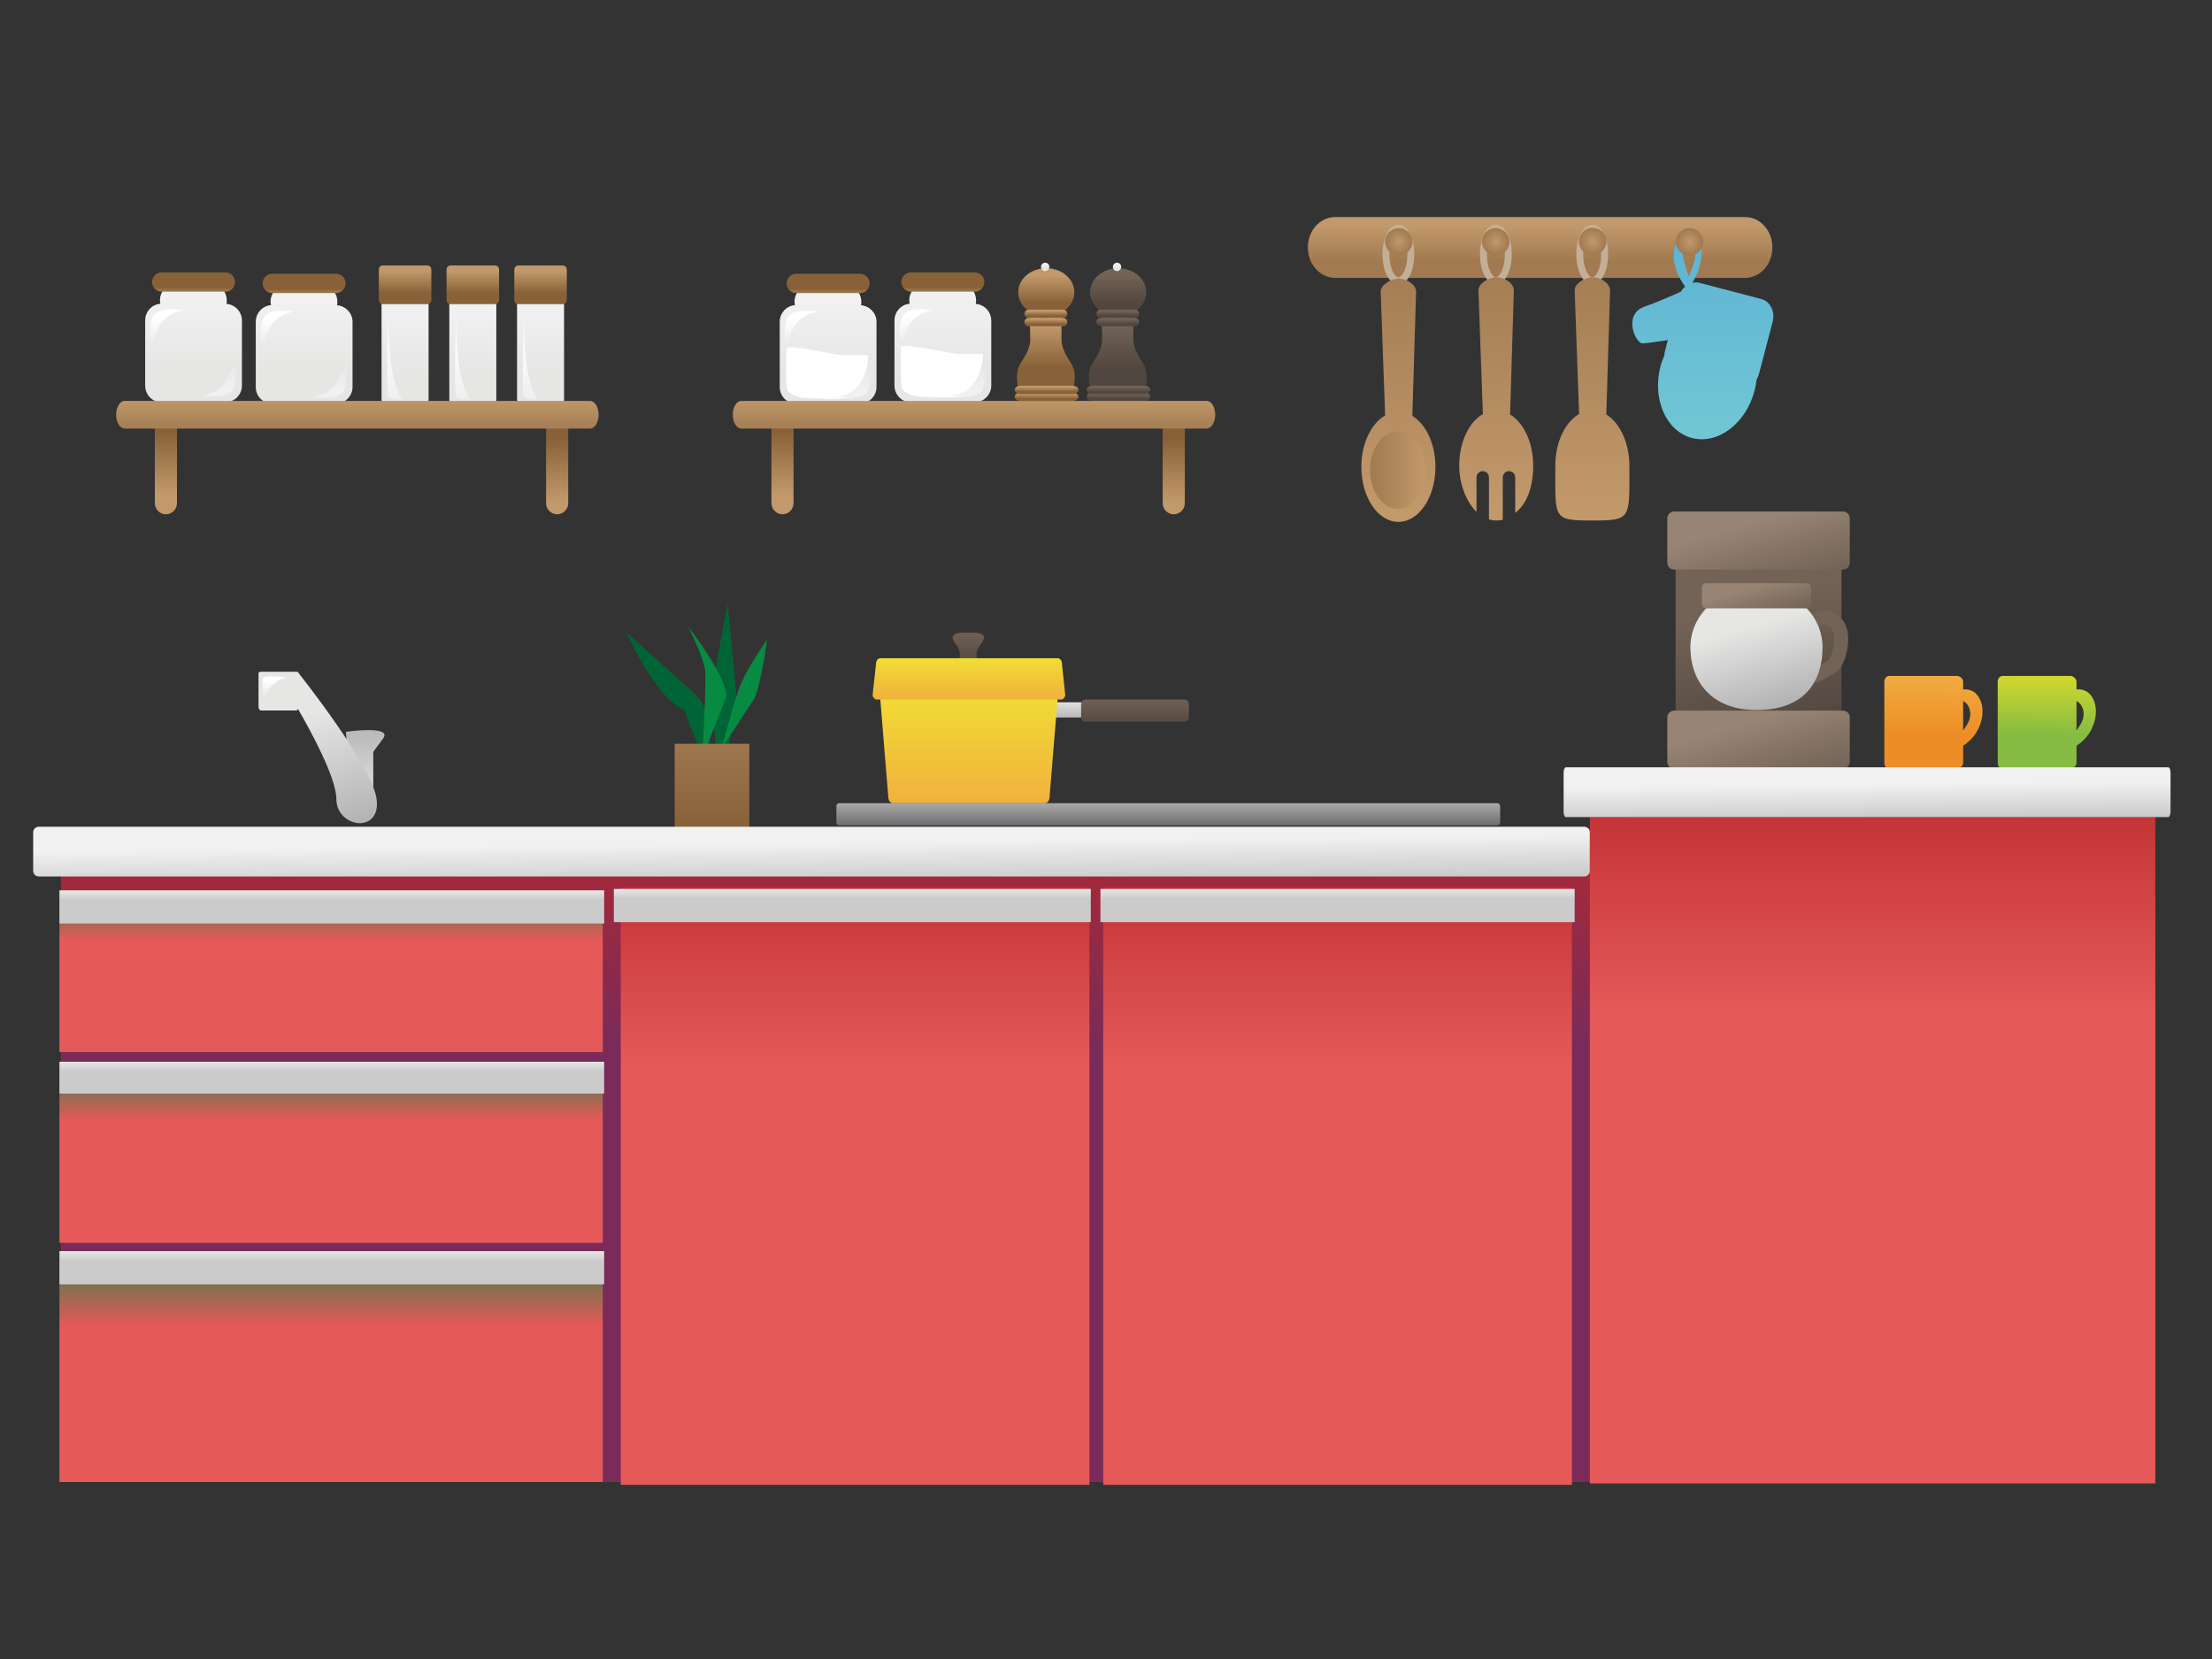 <?xml version="1.0" encoding="utf-8"?>
<!-- Generator: Adobe Illustrator 22.1.0, SVG Export Plug-In . SVG Version: 6.00 Build 0)  -->
<svg version="1.1" id="レイヤー_1" xmlns="http://www.w3.org/2000/svg" xmlns:xlink="http://www.w3.org/1999/xlink" x="0px"
	 y="0px" viewBox="0 0 1600 1200" style="enable-background:new 0 0 1600 1200;" xml:space="preserve">
<rect x="0" y="0" width="1600" height="1200" fill="#333333" stroke="none"/>
<style type="text/css">
	.st0{fill:url(#SVGID_1_);}
	.st1{fill:url(#SVGID_2_);}
	.st2{fill:url(#SVGID_3_);}
	.st3{fill:url(#SVGID_4_);}
	.st4{fill:url(#SVGID_5_);}
	.st5{fill:url(#SVGID_6_);}
	.st6{fill:url(#SVGID_7_);}
	.st7{fill:url(#SVGID_8_);}
	.st8{fill:url(#SVGID_9_);}
	.st9{fill:url(#SVGID_10_);}
	.st10{fill:url(#SVGID_11_);}
	.st11{fill:url(#SVGID_12_);}
	.st12{fill:url(#SVGID_13_);}
	.st13{fill:url(#SVGID_14_);}
	.st14{fill:url(#SVGID_15_);}
	.st15{fill:url(#SVGID_16_);}
	.st16{fill:url(#SVGID_17_);}
	.st17{fill:url(#SVGID_18_);}
	.st18{fill:url(#SVGID_19_);}
	.st19{fill:#006536;}
	.st20{fill:#078B43;}
	.st21{fill:url(#SVGID_20_);}
	.st22{fill:url(#SVGID_21_);}
	.st23{fill:#C3AF97;}
	.st24{fill:url(#SVGID_22_);}
	.st25{fill:url(#SVGID_23_);}
	.st26{fill:url(#SVGID_24_);}
	.st27{fill:url(#SVGID_25_);}
	.st28{fill:url(#SVGID_26_);}
	.st29{fill:url(#SVGID_27_);}
	.st30{fill:url(#SVGID_28_);}
	.st31{fill:url(#SVGID_29_);}
	.st32{fill:url(#SVGID_30_);}
	.st33{fill:url(#SVGID_31_);}
	.st34{fill:url(#SVGID_32_);}
	.st35{fill:url(#SVGID_33_);}
	.st36{fill:url(#SVGID_34_);}
	.st37{fill:url(#SVGID_35_);}
	.st38{fill:url(#SVGID_36_);}
	.st39{fill:url(#SVGID_37_);}
	.st40{fill:url(#SVGID_38_);}
	.st41{fill:url(#SVGID_39_);}
	.st42{fill:url(#SVGID_40_);}
	.st43{fill:url(#SVGID_41_);}
	.st44{fill:url(#SVGID_42_);}
	.st45{fill:url(#SVGID_43_);}
	.st46{fill:url(#SVGID_44_);}
	.st47{fill:url(#SVGID_45_);}
	.st48{fill:url(#SVGID_46_);}
	.st49{fill:url(#SVGID_47_);}
	.st50{fill:url(#SVGID_48_);}
	.st51{fill:url(#SVGID_49_);}
	.st52{fill:url(#SVGID_50_);}
	.st53{fill:url(#SVGID_51_);}
	.st54{fill:url(#SVGID_52_);}
	.st55{fill:#FFFFFF;}
	.st56{fill:url(#SVGID_53_);}
	.st57{fill:url(#SVGID_54_);}
	.st58{fill:url(#SVGID_55_);}
	.st59{fill:url(#SVGID_56_);}
	.st60{fill:url(#SVGID_57_);}
	.st61{fill:url(#SVGID_58_);}
	.st62{fill:url(#SVGID_59_);}
	.st63{fill:url(#SVGID_60_);}
	.st64{fill:url(#SVGID_61_);}
	.st65{fill:url(#SVGID_62_);}
	.st66{fill:url(#SVGID_63_);}
	.st67{fill:url(#SVGID_64_);}
	.st68{fill:url(#SVGID_65_);}
	.st69{fill:url(#SVGID_66_);}
	.st70{fill:url(#SVGID_67_);}
	.st71{fill:url(#SVGID_68_);}
	.st72{fill:url(#SVGID_69_);}
	.st73{fill:url(#SVGID_70_);}
	.st74{fill:url(#SVGID_71_);}
	.st75{fill:url(#SVGID_72_);}
	.st76{fill:url(#SVGID_73_);}
	.st77{fill:url(#SVGID_74_);}
	.st78{fill:url(#SVGID_75_);}
	.st79{fill:url(#SVGID_76_);}
	.st80{fill:url(#SVGID_77_);}
	.st81{fill:url(#SVGID_78_);}
	.st82{fill:url(#SVGID_79_);}
	.st83{fill:#726356;}
	.st84{fill:url(#SVGID_80_);}
	.st85{fill:url(#SVGID_81_);}
	.st86{fill:url(#SVGID_82_);}
	.st87{fill:url(#SVGID_83_);}
	.st88{fill:url(#SVGID_84_);}
	.st89{fill:url(#SVGID_85_);}
	.st90{fill:url(#SVGID_86_);}
</style>
<g>
	<linearGradient id="SVGID_1_" gradientUnits="userSpaceOnUse" x1="640" y1="571.76" x2="640" y2="753.772">
		<stop  offset="0" style="stop-color:#B7282C"/>
		<stop  offset="1" style="stop-color:#7A2B59"/>
	</linearGradient>
	<rect x="44" y="619" class="st0" width="1192" height="453"/>
	<linearGradient id="SVGID_2_" gradientUnits="userSpaceOnUse" x1="239.5" y1="634.007" x2="239.5" y2="680.214">
		<stop  offset="0" style="stop-color:#078B43"/>
		<stop  offset="1" style="stop-color:#E65959"/>
	</linearGradient>
	<rect x="43" y="646" class="st1" width="393" height="115"/>
	<linearGradient id="SVGID_3_" gradientUnits="userSpaceOnUse" x1="239.5" y1="759.86" x2="239.5" y2="810.486">
		<stop  offset="0" style="stop-color:#078B43"/>
		<stop  offset="1" style="stop-color:#E65959"/>
	</linearGradient>
	<rect x="43" y="773" class="st2" width="393" height="126"/>
	<linearGradient id="SVGID_4_" gradientUnits="userSpaceOnUse" x1="239.5" y1="894.21" x2="239.5" y2="958.899">
		<stop  offset="0" style="stop-color:#078B43"/>
		<stop  offset="1" style="stop-color:#E65959"/>
	</linearGradient>
	<rect x="43" y="911" class="st3" width="393" height="161"/>
	<linearGradient id="SVGID_5_" gradientUnits="userSpaceOnUse" x1="618.5" y1="596.95" x2="618.5" y2="770.524">
		<stop  offset="0" style="stop-color:#B7282C"/>
		<stop  offset="1" style="stop-color:#E65959"/>
	</linearGradient>
	<rect x="449" y="642" class="st4" width="339" height="432"/>
	<linearGradient id="SVGID_6_" gradientUnits="userSpaceOnUse" x1="967.5" y1="596.95" x2="967.5" y2="770.524">
		<stop  offset="0" style="stop-color:#B7282C"/>
		<stop  offset="1" style="stop-color:#E65959"/>
	</linearGradient>
	<rect x="798" y="642" class="st5" width="339" height="432"/>
	<linearGradient id="SVGID_7_" gradientUnits="userSpaceOnUse" x1="240" y1="641.497" x2="240" y2="651.14">
		<stop  offset="0" style="stop-color:#F1F1F1"/>
		<stop  offset="1" style="stop-color:#CBCBCB"/>
	</linearGradient>
	<rect x="43" y="644" class="st6" width="394" height="24"/>
	<linearGradient id="SVGID_8_" gradientUnits="userSpaceOnUse" x1="240" y1="765.601" x2="240" y2="774.843">
		<stop  offset="0" style="stop-color:#F1F1F1"/>
		<stop  offset="1" style="stop-color:#CBCBCB"/>
	</linearGradient>
	<rect x="43" y="768" class="st7" width="394" height="23"/>
	<linearGradient id="SVGID_9_" gradientUnits="userSpaceOnUse" x1="240" y1="902.497" x2="240" y2="912.14">
		<stop  offset="0" style="stop-color:#F1F1F1"/>
		<stop  offset="1" style="stop-color:#CBCBCB"/>
	</linearGradient>
	<rect x="43" y="905" class="st8" width="394" height="24"/>
	<linearGradient id="SVGID_10_" gradientUnits="userSpaceOnUse" x1="616.5" y1="640.497" x2="616.5" y2="650.14">
		<stop  offset="0" style="stop-color:#F1F1F1"/>
		<stop  offset="1" style="stop-color:#CBCBCB"/>
	</linearGradient>
	<rect x="444" y="643" class="st9" width="345" height="24"/>
	<linearGradient id="SVGID_11_" gradientUnits="userSpaceOnUse" x1="967.5" y1="640.497" x2="967.5" y2="650.14">
		<stop  offset="0" style="stop-color:#F1F1F1"/>
		<stop  offset="1" style="stop-color:#CBCBCB"/>
	</linearGradient>
	<rect x="796" y="643" class="st10" width="343" height="24"/>
	<g>
		<g>
			<linearGradient id="SVGID_12_" gradientUnits="userSpaceOnUse" x1="771.5" y1="506.4" x2="771.5" y2="520.55">
				<stop  offset="0" style="stop-color:#E6E6E5"/>
				<stop  offset="1" style="stop-color:#B2B2B2"/>
			</linearGradient>
			<path class="st11" d="M786,515.8c0,1.8-1.4,3.2-3.2,3.2h-22.6c-1.8,0-3.2-1.4-3.2-3.2v-4.6c0-1.8,1.4-3.2,3.2-3.2h22.6
				c1.8,0,3.2,1.4,3.2,3.2V515.8z"/>
			<linearGradient id="SVGID_13_" gradientUnits="userSpaceOnUse" x1="821" y1="503.673" x2="821" y2="524.254">
				<stop  offset="0" style="stop-color:#726356"/>
				<stop  offset="1" style="stop-color:#524740"/>
			</linearGradient>
			<path class="st12" d="M860,518.8c0,1.8-1.4,3.2-3.2,3.2h-71.6c-1.8,0-3.2-1.4-3.2-3.2v-9.6c0-1.8,1.4-3.2,3.2-3.2h71.6
				c1.8,0,3.2,1.4,3.2,3.2V518.8z"/>
		</g>
		<linearGradient id="SVGID_14_" gradientUnits="userSpaceOnUse" x1="700.405" y1="454.289" x2="700.405" y2="482.897">
			<stop  offset="0" style="stop-color:#726356"/>
			<stop  offset="1" style="stop-color:#524740"/>
		</linearGradient>
		<path class="st13" d="M700.4,457.6c-14.8-0.6-12.2,4.3-8.2,9.6c4.1,5.5,1,11.1,1,11.1l4.8,0.9v0.6l2-0.3l2,0.3v-0.6l5.2-0.9
			c0,0-2.8-5.5,1.4-11.1C712.6,461.9,715.2,457,700.4,457.6z"/>
		<linearGradient id="SVGID_15_" gradientUnits="userSpaceOnUse" x1="700.891" y1="485.926" x2="700.891" y2="592.692">
			<stop  offset="0" style="stop-color:#F1E533"/>
			<stop  offset="1" style="stop-color:#F1AA3E"/>
		</linearGradient>
		<path class="st14" d="M642.5,576.1c0,2.7,1.4,4.9,3.2,4.9H756c1.8,0,3.2-2.1,3.2-4.9l6.4-78.1H636.1L642.5,576.1z"/>
		<linearGradient id="SVGID_16_" gradientUnits="userSpaceOnUse" x1="700.891" y1="471.636" x2="700.891" y2="510.226">
			<stop  offset="0" style="stop-color:#F1E533"/>
			<stop  offset="1" style="stop-color:#F1AA3E"/>
		</linearGradient>
		<path class="st15" d="M770.5,502.6c0,1.8-1.4,3.4-3.1,3.4H634.3c-1.7,0-3.1-1.7-3.1-3.4l2.5-22.9c0-1.8,1.4-3.6,3.1-3.6H765
			c1.7,0,3.1,1.8,3.1,3.6L770.5,502.6z"/>
	</g>
	<linearGradient id="SVGID_17_" gradientUnits="userSpaceOnUse" x1="845" y1="578.673" x2="845" y2="599.254">
		<stop  offset="0" style="stop-color:#B2B2B2"/>
		<stop  offset="1" style="stop-color:#666666"/>
	</linearGradient>
	<path class="st16" d="M1085,595c0,1.1-0.8,2-1.9,2H606.9c-1,0-1.9-0.9-1.9-2v-12c0-1.1,0.8-2,1.9-2h476.3c1,0,1.9,0.9,1.9,2V595z"
		/>
	<g>
		<linearGradient id="SVGID_18_" gradientUnits="userSpaceOnUse" x1="264.18" y1="519.667" x2="264.18" y2="585.614">
			<stop  offset="0" style="stop-color:#B2B2B2"/>
			<stop  offset="1" style="stop-color:#E6E6E5"/>
		</linearGradient>
		<path class="st17" d="M255.2,577.9c-2.4-12.1-5-48.6-5-48.6s34.2-4.9,26.9,4.9c-7.3,9.7-7.1,9.7-7.1,9.7v43.7L255.2,577.9z"/>
		<linearGradient id="SVGID_19_" gradientUnits="userSpaceOnUse" x1="245.669" y1="600.317" x2="221.78" y2="516.708">
			<stop  offset="0" style="stop-color:#B2B2B2"/>
			<stop  offset="1" style="stop-color:#E6E6E5"/>
		</linearGradient>
		<path class="st18" d="M272.4,577.9c-3.3-24.4-56.4-91-56.4-91c0-0.7-0.7-1-1.7-1h-25.6c-0.9,0-1.7,0.3-1.7,1v24.7
			c0,0.7,0.8,2.3,1.7,2.3h25.6c0.5,0,1-0.7,1.3-1c9,15.6,27.7,49.6,27.7,65.2C243.4,598.7,275.8,603.6,272.4,577.9z"/>
	</g>
	<g>
		<path class="st19" d="M508,547l-13.2-33.6c-20.4-8.1-41.8-56-41.8-56s46.9,41.8,53,47.9c6.1,6.1,8.1,38.7,8.1,38.7"/>
		<path class="st19" d="M526.3,542.9c0,0,6.1-28.5,6.1-38.7c0-10.2-6.1-67.2-6.1-67.2s-12.2,60.1-11.2,74.4
			c1,14.3,4.1,38.7,4.1,38.7"/>
		<path class="st20" d="M508,548c0,0,3.1-54,2-63.2c-1-9.2-12.2-31.6-12.2-31.6s28.5,36.7,27.5,50.9"/>
		<path class="st20" d="M522.3,540.9c0,0,9.2-36.7,14.3-47.9c5.1-11.2,18.3-30.6,18.3-30.6s-4.1,31.6-9.2,42.8"/>
		<linearGradient id="SVGID_20_" gradientUnits="userSpaceOnUse" x1="515" y1="529" x2="515" y2="598.856">
			<stop  offset="0" style="stop-color:#A17A51"/>
			<stop  offset="1" style="stop-color:#886138"/>
		</linearGradient>
		<rect x="488" y="538" class="st21" width="54" height="63"/>
	</g>
	<g>
		<linearGradient id="SVGID_21_" gradientUnits="userSpaceOnUse" x1="1114" y1="163.197" x2="1114" y2="188.674">
			<stop  offset="0" style="stop-color:#C1996B"/>
			<stop  offset="1" style="stop-color:#A17A51"/>
		</linearGradient>
		<path class="st22" d="M1282,179c0,12.2-8.8,22-19.8,22H965.8c-10.9,0-19.8-9.8-19.8-22l0,0c0-12.2,8.8-22,19.8-22h296.5
			C1273.2,157,1282,166.8,1282,179L1282,179z"/>
		<g>
			<g>
				<path class="st23" d="M1082,205.5c-6.6,0-11.5-9.2-11.5-21.5s4.9-21.5,11.5-21.5s11.5,9.2,11.5,21.5S1088.5,205.5,1082,205.5z
					 M1082,167.5c-2.7,0-6.5,6.4-6.5,16.5s3.8,16.5,6.5,16.5s6.5-6.4,6.5-16.5S1084.6,167.5,1082,167.5z"/>
			</g>
			<linearGradient id="SVGID_22_" gradientUnits="userSpaceOnUse" x1="1082.261" y1="175.383" x2="1082.261" y2="370.588">
				<stop  offset="0" style="stop-color:#A17A51"/>
				<stop  offset="1" style="stop-color:#C1996B"/>
			</linearGradient>
			<path class="st24" d="M1109,336.7c0-16.7-6.9-31-16.7-36.9l2.7-89.8c0-5.3-7.2-9.5-12.5-9.5s-13.1,4.3-13.1,9.5l3.2,89.5
				c-10,5.7-17.1,20.2-17.1,37.2c0,14.2,5.5,26.6,12.5,33.6v-25c0-2.5,2-4.5,4.5-4.5s4.5,2,4.5,4.5v30.4c2,0.5,3.5,0.8,5.3,0.8
				c1.6,0,3.7-0.2,4.7-0.6v-30.6c0-2.5,2-4.5,4.5-4.5s4.5,2,4.5,4.5V371C1105,364,1109,351.3,1109,336.7z"/>
		</g>
		<g>
			<g>
				<path class="st23" d="M1151.7,205.5c-6.6,0-11.5-9.2-11.5-21.5s4.9-21.5,11.5-21.5s11.5,9.2,11.5,21.5
					S1158.3,205.5,1151.7,205.5z M1151.7,167.5c-2.7,0-6.5,6.4-6.5,16.5s3.8,16.5,6.5,16.5s6.5-6.4,6.5-16.5
					S1154.4,167.5,1151.7,167.5z"/>
			</g>
			<linearGradient id="SVGID_23_" gradientUnits="userSpaceOnUse" x1="1151.736" y1="175.384" x2="1151.736" y2="370.588">
				<stop  offset="0" style="stop-color:#A17A51"/>
				<stop  offset="1" style="stop-color:#C1996B"/>
			</linearGradient>
			<path class="st25" d="M1161.9,299.8l2.7-89.8c0-5.3-7.2-9.5-12.5-9.5s-13.1,4.3-13.1,9.5l3.2,89.5c-10,5.7-17.2,20.2-17.2,37.2
				c0,38.7-2.1,39.8,26.8,39.8c28.5,0,26.8-1.2,26.8-39.8C1178.5,320.1,1171.6,305.8,1161.9,299.8z"/>
		</g>
		
			<linearGradient id="SVGID_24_" gradientUnits="userSpaceOnUse" x1="1127.737" y1="143.189" x2="1127.737" y2="312.483" gradientTransform="matrix(-1 0 0 1 2359.473 0)">
			<stop  offset="0" style="stop-color:#59B0D4"/>
			<stop  offset="1" style="stop-color:#71C6D4"/>
		</linearGradient>
		<path class="st26" d="M1188.1,248.4c3.1-0.1,11.9-1.5,18.3-2.4l-1.8,6.8c-0.4,1.5-0.7,2.9-0.7,4.3c-1.1,2.5-2.1,5-2.8,7.7
			c-6.2,23.8,4,47.1,22.7,52c18.8,4.9,39.1-10.4,45.3-34.2c0.7-2.7,1.2-5.4,1.5-8.1c0.7-1.2,1.3-2.6,1.7-4l9.9-37.7
			c1.9-7.4-1.7-14.8-8.2-16.5l-44.6-11.7c-1.8-0.5-3.6-0.4-5.3,0c12.3-19.5,4.9-39.5-0.7-39.5c-7.3,0-22,18-4.5,42.2
			c-1.2,1-2.2,2.2-3.1,3.7c-7.8,3.5-17.7,7.8-26,10.7C1173.4,227.3,1183.1,248.5,1188.1,248.4z M1221.5,200c0,0-11-30,0-26
			S1221.5,200,1221.5,200z"/>
		<g>
			<g>
				<g>
					<path class="st23" d="M1011.5,205.5c-6.6,0-11.5-9.2-11.5-21.5s4.9-21.5,11.5-21.5c6.6,0,11.5,9.2,11.5,21.5
						S1018.1,205.5,1011.5,205.5z M1011.5,167.5c-2.7,0-6.5,6.4-6.5,16.5s3.8,16.5,6.5,16.5c2.7,0,6.5-6.4,6.5-16.5
						S1014.2,167.5,1011.5,167.5z"/>
				</g>
				<linearGradient id="SVGID_25_" gradientUnits="userSpaceOnUse" x1="1011.507" y1="176.384" x2="1011.507" y2="371.588">
					<stop  offset="0" style="stop-color:#A17A51"/>
					<stop  offset="1" style="stop-color:#C1996B"/>
				</linearGradient>
				<path class="st27" d="M1021.6,300.8l2.7-89.8c0-5.3-7.2-9.5-12.5-9.5c-5.3,0-13.1,4.3-13.1,9.5l3.2,89.5
					c-10,5.7-17.2,20.2-17.2,37.2c0,22,12,39.8,26.8,39.8c14.8,0,26.8-17.8,26.8-39.8C1038.3,321.1,1031.4,306.8,1021.6,300.8z"/>
			</g>
			<linearGradient id="SVGID_26_" gradientUnits="userSpaceOnUse" x1="991" y1="340" x2="1031" y2="340">
				<stop  offset="0" style="stop-color:#A17A51"/>
				<stop  offset="1" style="stop-color:#C1996B"/>
			</linearGradient>
			<ellipse class="st28" cx="1011" cy="340" rx="20" ry="28"/>
		</g>
		<g>
			<radialGradient id="SVGID_27_" cx="1011.857" cy="174.884" r="9.857" gradientUnits="userSpaceOnUse">
				<stop  offset="0" style="stop-color:#C1996B"/>
				<stop  offset="0.976" style="stop-color:#A17A51"/>
			</radialGradient>
			<path class="st29" d="M1021.7,174.9c0-5.4-4.4-9.9-9.9-9.9c-5.4,0-9.9,4.4-9.9,9.9c0,5.4,4.4,9.9,9.9,9.9
				C1017.3,184.7,1021.7,180.3,1021.7,174.9z"/>
			<radialGradient id="SVGID_28_" cx="1081.952" cy="174.884" r="9.857" gradientUnits="userSpaceOnUse">
				<stop  offset="0" style="stop-color:#C1996B"/>
				<stop  offset="0.976" style="stop-color:#A17A51"/>
			</radialGradient>
			<path class="st30" d="M1091.8,174.9c0-5.4-4.4-9.9-9.9-9.9s-9.9,4.4-9.9,9.9c0,5.4,4.4,9.9,9.9,9.9S1091.8,180.3,1091.8,174.9z"
				/>
			<radialGradient id="SVGID_29_" cx="1152.048" cy="174.679" r="9.857" gradientUnits="userSpaceOnUse">
				<stop  offset="0" style="stop-color:#C1996B"/>
				<stop  offset="0.976" style="stop-color:#A17A51"/>
			</radialGradient>
			<path class="st31" d="M1161.9,174.7c0-5.4-4.4-9.9-9.9-9.9s-9.9,4.4-9.9,9.9c0,5.4,4.4,9.9,9.9,9.9S1161.9,180.1,1161.9,174.7z"
				/>
			<radialGradient id="SVGID_30_" cx="1222.143" cy="174.884" r="9.857" gradientUnits="userSpaceOnUse">
				<stop  offset="0" style="stop-color:#C1996B"/>
				<stop  offset="0.976" style="stop-color:#A17A51"/>
			</radialGradient>
			<path class="st32" d="M1232,174.9c0-5.4-4.4-9.9-9.9-9.9s-9.9,4.4-9.9,9.9c0,5.4,4.4,9.9,9.9,9.9S1232,180.3,1232,174.9z"/>
		</g>
	</g>
	<g>
		<g>
			<g>
				<g>
					<linearGradient id="SVGID_31_" gradientUnits="userSpaceOnUse" x1="293" y1="223.268" x2="293" y2="269.588">
						<stop  offset="0" style="stop-color:#F1F1F1"/>
						<stop  offset="1" style="stop-color:#E6E6E5"/>
					</linearGradient>
					<path class="st33" d="M310,289c0,1.7-1.3,3-3,3h-28c-1.7,0-3-1.3-3-3v-74c0-1.7,1.3-3,3-3h28c1.7,0,3,1.3,3,3V289z"/>
					<linearGradient id="SVGID_32_" gradientUnits="userSpaceOnUse" x1="293" y1="195.944" x2="293" y2="212.156">
						<stop  offset="0" style="stop-color:#C1996B"/>
						<stop  offset="1" style="stop-color:#886138"/>
					</linearGradient>
					<path class="st34" d="M312,217c0,1.7-1.3,3-3,3h-32c-1.7,0-3-1.3-3-3v-22c0-1.7,1.3-3,3-3h32c1.7,0,3,1.3,3,3V217z"/>
					<linearGradient id="SVGID_33_" gradientUnits="userSpaceOnUse" x1="277.672" y1="239.972" x2="292.672" y2="315.972">
						<stop  offset="0" style="stop-color:#FFFFFF"/>
						<stop  offset="1" style="stop-color:#FFFFFF;stop-opacity:0"/>
					</linearGradient>
					<path class="st35" d="M281,226c0,0-2,59,0,61s10,2,10,2S280,277,281,226z"/>
				</g>
				<g>
					<linearGradient id="SVGID_34_" gradientUnits="userSpaceOnUse" x1="342" y1="223.268" x2="342" y2="269.588">
						<stop  offset="0" style="stop-color:#F1F1F1"/>
						<stop  offset="1" style="stop-color:#E6E6E5"/>
					</linearGradient>
					<path class="st36" d="M359,289c0,1.7-1.3,3-3,3h-28c-1.7,0-3-1.3-3-3v-74c0-1.7,1.3-3,3-3h28c1.7,0,3,1.3,3,3V289z"/>
					<linearGradient id="SVGID_35_" gradientUnits="userSpaceOnUse" x1="342" y1="195.944" x2="342" y2="212.156">
						<stop  offset="0" style="stop-color:#C1996B"/>
						<stop  offset="1" style="stop-color:#886138"/>
					</linearGradient>
					<path class="st37" d="M361,217c0,1.7-1.3,3-3,3h-32c-1.7,0-3-1.3-3-3v-22c0-1.7,1.3-3,3-3h32c1.7,0,3,1.3,3,3V217z"/>
					<linearGradient id="SVGID_36_" gradientUnits="userSpaceOnUse" x1="326.672" y1="239.972" x2="341.672" y2="315.972">
						<stop  offset="0" style="stop-color:#FFFFFF"/>
						<stop  offset="1" style="stop-color:#FFFFFF;stop-opacity:0"/>
					</linearGradient>
					<path class="st38" d="M330,226c0,0-2,59,0,61s10,2,10,2S329,277,330,226z"/>
				</g>
				<g>
					<linearGradient id="SVGID_37_" gradientUnits="userSpaceOnUse" x1="391" y1="223.268" x2="391" y2="269.588">
						<stop  offset="0" style="stop-color:#F1F1F1"/>
						<stop  offset="1" style="stop-color:#E6E6E5"/>
					</linearGradient>
					<path class="st39" d="M408,289c0,1.7-1.3,3-3,3h-28c-1.7,0-3-1.3-3-3v-74c0-1.7,1.3-3,3-3h28c1.7,0,3,1.3,3,3V289z"/>
					<linearGradient id="SVGID_38_" gradientUnits="userSpaceOnUse" x1="391" y1="195.944" x2="391" y2="212.156">
						<stop  offset="0" style="stop-color:#C1996B"/>
						<stop  offset="1" style="stop-color:#886138"/>
					</linearGradient>
					<path class="st40" d="M410,217c0,1.7-1.3,3-3,3h-32c-1.7,0-3-1.3-3-3v-22c0-1.7,1.3-3,3-3h32c1.7,0,3,1.3,3,3V217z"/>
					<linearGradient id="SVGID_39_" gradientUnits="userSpaceOnUse" x1="375.672" y1="239.972" x2="390.672" y2="315.972">
						<stop  offset="0" style="stop-color:#FFFFFF"/>
						<stop  offset="1" style="stop-color:#FFFFFF;stop-opacity:0"/>
					</linearGradient>
					<path class="st41" d="M379,226c0,0-2,59,0,61s10,2,10,2S378,277,379,226z"/>
				</g>
			</g>
			<g>
				<g>
					<linearGradient id="SVGID_40_" gradientUnits="userSpaceOnUse" x1="140" y1="217.113" x2="140" y2="266.907">
						<stop  offset="0" style="stop-color:#F1F1F1"/>
						<stop  offset="1" style="stop-color:#E6E6E5"/>
					</linearGradient>
					<path class="st42" d="M163.8,219.8c0.2-0.8,0.2-1.8,0.2-2.6c0-6.7-5.4-12.2-12.1-12.2h-24.1c-6.7,0-12.1,5.6-12.1,12.2
						c0,0.8,0.2,1.7,0.3,2.5c-6.2,0.5-11,5.8-11,12.1v47.1c0,6.7,5.3,12.1,11.9,12.1h45.9c6.7,0,12.2-5.4,12.2-12.1v-47.1
						C175,225.5,170,220.3,163.8,219.8z"/>
					<linearGradient id="SVGID_41_" gradientUnits="userSpaceOnUse" x1="140" y1="214.401" x2="140" y2="207.889">
						<stop  offset="0" style="stop-color:#C1996B"/>
						<stop  offset="1" style="stop-color:#886138"/>
					</linearGradient>
					<path class="st43" d="M170,204c0,3.9-3.1,7-7,7h-46c-3.9,0-7-3.1-7-7l0,0c0-3.9,3.1-7,7-7h46C166.9,197,170,200.1,170,204
						L170,204z"/>
					<linearGradient id="SVGID_42_" gradientUnits="userSpaceOnUse" x1="120.642" y1="228.602" x2="120.642" y2="248.693">
						<stop  offset="0" style="stop-color:#FFFFFF"/>
						<stop  offset="1" style="stop-color:#FFFFFF;stop-opacity:0"/>
					</linearGradient>
					<path class="st44" d="M132.8,224.6c0,0-16.9-3.6-21.7,3.6c-4.8,7.2-1.2,30.2-1.2,30.2S108.6,227,132.8,224.6z"/>
					
						<linearGradient id="SVGID_43_" gradientUnits="userSpaceOnUse" x1="2233.181" y1="808.611" x2="2233.181" y2="828.702" gradientTransform="matrix(-1 0 0 -1 2391.84 1090.5)">
						<stop  offset="0" style="stop-color:#F1F1F1"/>
						<stop  offset="1" style="stop-color:#E6E6E5"/>
					</linearGradient>
					<path class="st45" d="M146.5,285.9c0,0,16.9,3.6,21.7-3.6c4.8-7.2,1.2-30.2,1.2-30.2S170.7,283.5,146.5,285.9z"/>
				</g>
				<g>
					<linearGradient id="SVGID_44_" gradientUnits="userSpaceOnUse" x1="220" y1="218.113" x2="220" y2="267.907">
						<stop  offset="0" style="stop-color:#F1F1F1"/>
						<stop  offset="1" style="stop-color:#E6E6E5"/>
					</linearGradient>
					<path class="st46" d="M243.8,220.8c0.2-0.8,0.2-1.8,0.2-2.6c0-6.7-5.4-12.2-12.1-12.2h-24.1c-6.7,0-12.1,5.6-12.1,12.2
						c0,0.8,0.2,1.7,0.3,2.5c-6.2,0.5-11,5.8-11,12.1v47.1c0,6.7,5.3,12.1,11.9,12.1h45.9c6.7,0,12.2-5.4,12.2-12.1v-47.1
						C255,226.5,250,221.3,243.8,220.8z"/>
					<linearGradient id="SVGID_45_" gradientUnits="userSpaceOnUse" x1="220" y1="215.401" x2="220" y2="208.889">
						<stop  offset="0" style="stop-color:#C1996B"/>
						<stop  offset="1" style="stop-color:#886138"/>
					</linearGradient>
					<path class="st47" d="M250,205c0,3.9-3.1,7-7,7h-46c-3.9,0-7-3.1-7-7l0,0c0-3.9,3.1-7,7-7h46C246.9,198,250,201.1,250,205
						L250,205z"/>
					<linearGradient id="SVGID_46_" gradientUnits="userSpaceOnUse" x1="200.642" y1="229.602" x2="200.642" y2="249.693">
						<stop  offset="0" style="stop-color:#FFFFFF"/>
						<stop  offset="1" style="stop-color:#FFFFFF;stop-opacity:0"/>
					</linearGradient>
					<path class="st48" d="M212.8,225.6c0,0-16.9-3.6-21.7,3.6c-4.8,7.2-1.2,30.2-1.2,30.2S188.6,228,212.8,225.6z"/>
					
						<linearGradient id="SVGID_47_" gradientUnits="userSpaceOnUse" x1="2153.181" y1="807.611" x2="2153.181" y2="827.702" gradientTransform="matrix(-1 0 0 -1 2391.84 1090.5)">
						<stop  offset="0" style="stop-color:#F1F1F1"/>
						<stop  offset="1" style="stop-color:#E6E6E5"/>
					</linearGradient>
					<path class="st49" d="M226.5,286.9c0,0,16.9,3.6,21.7-3.6c4.8-7.2,1.2-30.2,1.2-30.2S250.7,284.5,226.5,286.9z"/>
				</g>
			</g>
		</g>
		<g>
			<g>
				<linearGradient id="SVGID_48_" gradientUnits="userSpaceOnUse" x1="120" y1="358" x2="120" y2="311.957">
					<stop  offset="0" style="stop-color:#C1996B"/>
					<stop  offset="1" style="stop-color:#886138"/>
				</linearGradient>
				<path class="st50" d="M128,364c0,4.4-3.6,8-8,8l0,0c-4.4,0-8-3.6-8-8v-58c0-4.4,3.6-8,8-8l0,0c4.4,0,8,3.6,8,8V364z"/>
				<linearGradient id="SVGID_49_" gradientUnits="userSpaceOnUse" x1="403" y1="363" x2="403" y2="316.957">
					<stop  offset="0" style="stop-color:#C1996B"/>
					<stop  offset="1" style="stop-color:#886138"/>
				</linearGradient>
				<path class="st51" d="M411,364c0,4.4-3.6,8-8,8l0,0c-4.4,0-8-3.6-8-8v-58c0-4.4,3.6-8,8-8l0,0c4.4,0,8,3.6,8,8V364z"/>
			</g>
			<linearGradient id="SVGID_50_" gradientUnits="userSpaceOnUse" x1="258.5" y1="287.091" x2="258.5" y2="312.817">
				<stop  offset="0" style="stop-color:#C1996B"/>
				<stop  offset="1" style="stop-color:#A17A51"/>
			</linearGradient>
			<path class="st52" d="M433,300c0,5.5-2.8,10-6.2,10H90.2c-3.4,0-6.2-4.5-6.2-10l0,0c0-5.5,2.8-10,6.2-10h336.6
				C430.2,290,433,294.5,433,300L433,300z"/>
		</g>
	</g>
	<g>
		<g>
			<linearGradient id="SVGID_51_" gradientUnits="userSpaceOnUse" x1="599" y1="218.113" x2="599" y2="267.907">
				<stop  offset="0" style="stop-color:#F1F1F1"/>
				<stop  offset="1" style="stop-color:#E6E6E5"/>
			</linearGradient>
			<path class="st53" d="M622.8,220.8c0.2-0.8,0.2-1.8,0.2-2.6c0-6.7-5.4-12.2-12.1-12.2h-24.1c-6.7,0-12.1,5.6-12.1,12.2
				c0,0.8,0.2,1.7,0.3,2.5c-6.2,0.5-11,5.8-11,12.1v47.1c0,6.7,5.3,12.1,11.9,12.1h45.9c6.7,0,12.2-5.4,12.2-12.1v-47.1
				C634,226.5,629,221.3,622.8,220.8z"/>
			<linearGradient id="SVGID_52_" gradientUnits="userSpaceOnUse" x1="599" y1="215.401" x2="599" y2="208.889">
				<stop  offset="0" style="stop-color:#C1996B"/>
				<stop  offset="1" style="stop-color:#886138"/>
			</linearGradient>
			<path class="st54" d="M629,205c0,3.9-3.1,7-7,7h-46c-3.9,0-7-3.1-7-7l0,0c0-3.9,3.1-7,7-7h46C625.9,198,629,201.1,629,205
				L629,205z"/>
			<path class="st55" d="M568.7,251.8c0,0-0.7,26.8,0.7,30.1s8.7,6,12.7,6s43.2,3,45.3-4.9c2.1-7.9,0.7-26.1,0.7-26.1s-11.3,0-18,0
				S572.7,249,568.7,251.8z"/>
			<linearGradient id="SVGID_53_" gradientUnits="userSpaceOnUse" x1="579.641" y1="229.602" x2="579.641" y2="249.693">
				<stop  offset="0" style="stop-color:#FFFFFF"/>
				<stop  offset="1" style="stop-color:#FFFFFF;stop-opacity:0"/>
			</linearGradient>
			<path class="st56" d="M591.8,225.6c0,0-16.9-3.6-21.7,3.6c-4.8,7.2-1.2,30.2-1.2,30.2S567.6,228,591.8,225.6z"/>
			
				<linearGradient id="SVGID_54_" gradientUnits="userSpaceOnUse" x1="1774.181" y1="807.611" x2="1774.181" y2="827.702" gradientTransform="matrix(-1 0 0 -1 2391.84 1090.5)">
				<stop  offset="0" style="stop-color:#F1F1F1"/>
				<stop  offset="1" style="stop-color:#E6E6E5"/>
			</linearGradient>
			<path class="st57" d="M605.5,286.9c0,0,16.9,3.6,21.7-3.6c4.8-7.2,1.2-30.2,1.2-30.2S629.7,284.5,605.5,286.9z"/>
		</g>
		<g>
			<linearGradient id="SVGID_55_" gradientUnits="userSpaceOnUse" x1="682" y1="217.113" x2="682" y2="266.907">
				<stop  offset="0" style="stop-color:#F1F1F1"/>
				<stop  offset="1" style="stop-color:#E6E6E5"/>
			</linearGradient>
			<path class="st58" d="M705.8,219.8c0.2-0.8,0.2-1.8,0.2-2.6c0-6.7-5.4-12.2-12.1-12.2h-24.1c-6.7,0-12.1,5.6-12.1,12.2
				c0,0.8,0.2,1.7,0.3,2.5c-6.2,0.5-11,5.8-11,12.1v47.1c0,6.7,5.3,12.1,11.9,12.1h45.9c6.7,0,12.2-5.4,12.2-12.1v-47.1
				C717,225.5,712,220.3,705.8,219.8z"/>
			<linearGradient id="SVGID_56_" gradientUnits="userSpaceOnUse" x1="682" y1="214.401" x2="682" y2="207.889">
				<stop  offset="0" style="stop-color:#C1996B"/>
				<stop  offset="1" style="stop-color:#886138"/>
			</linearGradient>
			<path class="st59" d="M712,204c0,3.9-3.1,7-7,7h-46c-3.9,0-7-3.1-7-7l0,0c0-3.9,3.1-7,7-7h46C708.9,197,712,200.1,712,204
				L712,204z"/>
			<path class="st55" d="M651.7,250.8c0,0-0.7,26.8,0.7,30.1s8.7,6,12.7,6s43.2,3,45.3-4.9c2.1-7.9,0.7-26.1,0.7-26.1s-11.3,0-18,0
				S655.7,248,651.7,250.8z"/>
			<linearGradient id="SVGID_57_" gradientUnits="userSpaceOnUse" x1="662.641" y1="228.602" x2="662.641" y2="248.693">
				<stop  offset="0" style="stop-color:#FFFFFF"/>
				<stop  offset="1" style="stop-color:#FFFFFF;stop-opacity:0"/>
			</linearGradient>
			<path class="st60" d="M674.8,224.6c0,0-16.9-3.6-21.7,3.6c-4.8,7.2-1.2,30.2-1.2,30.2S650.6,227,674.8,224.6z"/>
			
				<linearGradient id="SVGID_58_" gradientUnits="userSpaceOnUse" x1="1691.181" y1="808.611" x2="1691.181" y2="828.702" gradientTransform="matrix(-1 0 0 -1 2391.84 1090.5)">
				<stop  offset="0" style="stop-color:#F1F1F1"/>
				<stop  offset="1" style="stop-color:#E6E6E5"/>
			</linearGradient>
			<path class="st61" d="M688.5,285.9c0,0,16.9,3.6,21.7-3.6c4.8-7.2,1.2-30.2,1.2-30.2S712.7,283.5,688.5,285.9z"/>
		</g>
		<g>
			<linearGradient id="SVGID_59_" gradientUnits="userSpaceOnUse" x1="757" y1="284.845" x2="757" y2="288.319">
				<stop  offset="0" style="stop-color:#C1996B"/>
				<stop  offset="1" style="stop-color:#886138"/>
			</linearGradient>
			<path class="st62" d="M780,287.2c0,1.5-1.9,2.8-4.3,2.8h-37.4c-2.4,0-4.3-1.3-4.3-2.8v-0.4c0-1.5,1.9-2.8,4.3-2.8h37.4
				c2.4,0,4.3,1.3,4.3,2.8V287.2z"/>
			<linearGradient id="SVGID_60_" gradientUnits="userSpaceOnUse" x1="756.543" y1="234.669" x2="756.543" y2="265.893">
				<stop  offset="0" style="stop-color:#C1996B"/>
				<stop  offset="1" style="stop-color:#886138"/>
			</linearGradient>
			<path class="st63" d="M774.6,262.5c-5.1-7.6-6.8-12.6-6.8-16.9c0-4.2,0.1-18.6,0.1-18.6l-11.7,3.2l-11.4-3.1
				c0,0,0.4,14.4,0.4,18.6c0,4.2-1.7,9.2-6.8,16.8c-5.1,7.6-1.7,18.5-1.7,18.5h18.6h1.7h19.2C776.3,281,779.7,270.2,774.6,262.5z"/>
			<linearGradient id="SVGID_61_" gradientUnits="userSpaceOnUse" x1="756.733" y1="198.97" x2="756.733" y2="219.08">
				<stop  offset="0" style="stop-color:#C1996B"/>
				<stop  offset="1" style="stop-color:#886138"/>
			</linearGradient>
			<path class="st64" d="M777.1,211.4c0-9.6-9.1-17.4-20.3-17.4c-11.2,0-20.3,7.8-20.3,17.4c0,9.6,9.1,17.4,20.3,17.4
				C768,228.8,777.1,221,777.1,211.4z"/>
			<linearGradient id="SVGID_62_" gradientUnits="userSpaceOnUse" x1="756.5" y1="224.845" x2="756.5" y2="228.319">
				<stop  offset="0" style="stop-color:#C1996B"/>
				<stop  offset="1" style="stop-color:#886138"/>
			</linearGradient>
			<path class="st65" d="M772,227c0,1.6-1.3,3-3,3H744c-1.6,0-3-1.3-3-3V227c0-1.6,1.3-3,3-3H769C770.7,224,772,225.3,772,227
				L772,227z"/>
			<linearGradient id="SVGID_63_" gradientUnits="userSpaceOnUse" x1="756.5" y1="230.845" x2="756.5" y2="234.319">
				<stop  offset="0" style="stop-color:#C1996B"/>
				<stop  offset="1" style="stop-color:#886138"/>
			</linearGradient>
			<path class="st66" d="M772,233c0,1.6-1.3,3-3,3H744c-1.6,0-3-1.3-3-3V233c0-1.6,1.3-3,3-3H769C770.7,230,772,231.3,772,233
				L772,233z"/>
			<linearGradient id="SVGID_64_" gradientUnits="userSpaceOnUse" x1="757" y1="279.845" x2="757" y2="283.319">
				<stop  offset="0" style="stop-color:#C1996B"/>
				<stop  offset="1" style="stop-color:#886138"/>
			</linearGradient>
			<path class="st67" d="M780,282.2c0,1.5-1.9,2.8-4.3,2.8h-37.4c-2.4,0-4.3-1.3-4.3-2.8v-0.4c0-1.5,1.9-2.8,4.3-2.8h37.4
				c2.4,0,4.3,1.3,4.3,2.8V282.2z"/>
			<linearGradient id="SVGID_65_" gradientUnits="userSpaceOnUse" x1="756" y1="190.845" x2="756" y2="194.319">
				<stop  offset="0" style="stop-color:#F1F1F1"/>
				<stop  offset="1" style="stop-color:#E6E6E5"/>
			</linearGradient>
			<path class="st68" d="M759,193c0-1.6-1.3-3-3-3H756c-1.6,0-3,1.3-3,3v0.1c0,1.6,1.3,3,3,3h0.1C757.7,196,759,194.7,759,193
				L759,193z"/>
		</g>
		<g>
			<linearGradient id="SVGID_66_" gradientUnits="userSpaceOnUse" x1="809" y1="284.845" x2="809" y2="288.319">
				<stop  offset="0" style="stop-color:#726356"/>
				<stop  offset="1" style="stop-color:#524740"/>
			</linearGradient>
			<path class="st69" d="M832,287.2c0,1.5-1.9,2.8-4.3,2.8h-37.4c-2.4,0-4.3-1.3-4.3-2.8v-0.4c0-1.5,1.9-2.8,4.3-2.8h37.4
				c2.4,0,4.3,1.3,4.3,2.8V287.2z"/>
			<linearGradient id="SVGID_67_" gradientUnits="userSpaceOnUse" x1="808.544" y1="234.669" x2="808.544" y2="265.893">
				<stop  offset="0" style="stop-color:#726356"/>
				<stop  offset="1" style="stop-color:#524740"/>
			</linearGradient>
			<path class="st70" d="M826.6,262.5c-5.1-7.6-6.8-12.6-6.8-16.9c0-4.2,0.1-18.6,0.1-18.6l-11.7,3.2l-11.4-3.1
				c0,0,0.4,14.4,0.4,18.6c0,4.2-1.7,9.2-6.8,16.8c-5.1,7.6-1.7,18.5-1.7,18.5h18.6h1.7h19.2C828.3,281,831.7,270.2,826.6,262.5z"/>
			<linearGradient id="SVGID_68_" gradientUnits="userSpaceOnUse" x1="808.733" y1="198.97" x2="808.733" y2="219.08">
				<stop  offset="0" style="stop-color:#726356"/>
				<stop  offset="1" style="stop-color:#524740"/>
			</linearGradient>
			<path class="st71" d="M829.1,211.4c0-9.6-9.1-17.4-20.3-17.4c-11.2,0-20.3,7.8-20.3,17.4c0,9.6,9.1,17.4,20.3,17.4
				C820,228.8,829.1,221,829.1,211.4z"/>
			<linearGradient id="SVGID_69_" gradientUnits="userSpaceOnUse" x1="808.5" y1="224.845" x2="808.5" y2="228.319">
				<stop  offset="0" style="stop-color:#726356"/>
				<stop  offset="1" style="stop-color:#524740"/>
			</linearGradient>
			<path class="st72" d="M824,227c0,1.6-1.3,3-3,3H796c-1.6,0-3-1.3-3-3V227c0-1.6,1.3-3,3-3H821C822.7,224,824,225.3,824,227
				L824,227z"/>
			<linearGradient id="SVGID_70_" gradientUnits="userSpaceOnUse" x1="808.5" y1="230.845" x2="808.5" y2="234.319">
				<stop  offset="0" style="stop-color:#726356"/>
				<stop  offset="1" style="stop-color:#524740"/>
			</linearGradient>
			<path class="st73" d="M824,233c0,1.6-1.3,3-3,3H796c-1.6,0-3-1.3-3-3V233c0-1.6,1.3-3,3-3H821C822.7,230,824,231.3,824,233
				L824,233z"/>
			<linearGradient id="SVGID_71_" gradientUnits="userSpaceOnUse" x1="809" y1="279.845" x2="809" y2="283.319">
				<stop  offset="0" style="stop-color:#726356"/>
				<stop  offset="1" style="stop-color:#524740"/>
			</linearGradient>
			<path class="st74" d="M832,282.2c0,1.5-1.9,2.8-4.3,2.8h-37.4c-2.4,0-4.3-1.3-4.3-2.8v-0.4c0-1.5,1.9-2.8,4.3-2.8h37.4
				c2.4,0,4.3,1.3,4.3,2.8V282.2z"/>
			<linearGradient id="SVGID_72_" gradientUnits="userSpaceOnUse" x1="808" y1="190.845" x2="808" y2="194.319">
				<stop  offset="0" style="stop-color:#F1F1F1"/>
				<stop  offset="1" style="stop-color:#E6E6E5"/>
			</linearGradient>
			<path class="st75" d="M811,193c0-1.6-1.3-3-3-3H808c-1.6,0-3,1.3-3,3v0.1c0,1.6,1.3,3,3,3h0.1C809.7,196,811,194.7,811,193
				L811,193z"/>
		</g>
		<g>
			<g>
				<linearGradient id="SVGID_73_" gradientUnits="userSpaceOnUse" x1="566" y1="358" x2="566" y2="311.957">
					<stop  offset="0" style="stop-color:#C1996B"/>
					<stop  offset="1" style="stop-color:#886138"/>
				</linearGradient>
				<path class="st76" d="M574,364c0,4.4-3.6,8-8,8l0,0c-4.4,0-8-3.6-8-8v-58c0-4.4,3.6-8,8-8l0,0c4.4,0,8,3.6,8,8V364z"/>
				<linearGradient id="SVGID_74_" gradientUnits="userSpaceOnUse" x1="849" y1="363" x2="849" y2="316.957">
					<stop  offset="0" style="stop-color:#C1996B"/>
					<stop  offset="1" style="stop-color:#886138"/>
				</linearGradient>
				<path class="st77" d="M857,364c0,4.4-3.6,8-8,8l0,0c-4.4,0-8-3.6-8-8v-58c0-4.4,3.6-8,8-8l0,0c4.4,0,8,3.6,8,8V364z"/>
			</g>
			<linearGradient id="SVGID_75_" gradientUnits="userSpaceOnUse" x1="704.5" y1="287.091" x2="704.5" y2="312.817">
				<stop  offset="0" style="stop-color:#C1996B"/>
				<stop  offset="1" style="stop-color:#A17A51"/>
			</linearGradient>
			<path class="st78" d="M879,300c0,5.5-2.8,10-6.2,10H536.2c-3.4,0-6.2-4.5-6.2-10l0,0c0-5.5,2.8-10,6.2-10h336.6
				C876.2,290,879,294.5,879,300L879,300z"/>
		</g>
	</g>
	<linearGradient id="SVGID_76_" gradientUnits="userSpaceOnUse" x1="199" y1="492.187" x2="199" y2="504.192">
		<stop  offset="0" style="stop-color:#FFFFFF"/>
		<stop  offset="1" style="stop-color:#FFFFFF;stop-opacity:0"/>
	</linearGradient>
	<path class="st79" d="M208,490.2c0,0-18-2.5-18,0.8s0,19,0,19S193.7,491.3,208,490.2z"/>
	<g>
		<g>
			<linearGradient id="SVGID_77_" gradientUnits="userSpaceOnUse" x1="1291.44" y1="529.539" x2="1264.58" y2="435.528">
				<stop  offset="0" style="stop-color:#524740"/>
				<stop  offset="1" style="stop-color:#726356"/>
			</linearGradient>
			<path class="st80" d="M1332,514c0,2.8-2.2,5-5,5h-110c-2.8,0-5-2.2-5-5V409c0-2.8,2.2-5,5-5h110c2.8,0,5,2.2,5,5V514z"/>
			<linearGradient id="SVGID_78_" gradientUnits="userSpaceOnUse" x1="1282.229" y1="426.801" x2="1268.095" y2="377.334">
				<stop  offset="0" style="stop-color:#726356"/>
				<stop  offset="1" style="stop-color:#978474"/>
			</linearGradient>
			<path class="st81" d="M1338,407c0,2.8-2.2,5-5,5h-122c-2.8,0-5-2.2-5-5v-32c0-2.8,2.2-5,5-5h122c2.8,0,5,2.2,5,5V407z"/>
			<linearGradient id="SVGID_79_" gradientUnits="userSpaceOnUse" x1="1282.229" y1="570.801" x2="1268.095" y2="521.334">
				<stop  offset="0" style="stop-color:#726356"/>
				<stop  offset="1" style="stop-color:#978474"/>
			</linearGradient>
			<path class="st82" d="M1338,551c0,2.8-2.2,5-5,5h-122c-2.8,0-5-2.2-5-5v-32c0-2.8,2.2-5,5-5h122c2.8,0,5,2.2,5,5V551z"/>
			<g>
				<g>
					<path class="st83" d="M1313.2,494l-3.3-9.4c0,0,6-2.1,12.8-7.2c1.3-1.2,3.9-8,4-14.9c0-3.8-0.8-6.8-2.2-8.1
						c-2-1.9-4-2.8-5.7-2.7c-2.6,0.1-4.5,2.3-4.5,2.3l-7.6-6.5c0.5-0.5,4.7-5.4,11.5-5.8c3.2-0.2,8.1,0.6,13.2,5.3
						c3.9,3.6,5.8,9.6,5.4,17.4c-0.4,7.8-3.3,17.5-8,21C1320.5,491.4,1313.5,493.9,1313.2,494z"/>
				</g>
				<linearGradient id="SVGID_80_" gradientUnits="userSpaceOnUse" x1="1283.045" y1="513.031" x2="1265.885" y2="452.969">
					<stop  offset="0" style="stop-color:#B2B2B2"/>
					<stop  offset="1" style="stop-color:#E6E6E5"/>
				</linearGradient>
				<path class="st84" d="M1318.3,468.2c0-24-21.4-43.4-47.8-43.4c-26.4,0-47.8,19.4-47.8,43.4c0,24,14.7,45.4,47.8,45.4
					C1306,513.6,1318.3,492.2,1318.3,468.2z"/>
				<linearGradient id="SVGID_81_" gradientUnits="userSpaceOnUse" x1="1275.667" y1="449.086" x2="1268.528" y2="424.096">
					<stop  offset="0" style="stop-color:#726356"/>
					<stop  offset="1" style="stop-color:#978474"/>
				</linearGradient>
				<path class="st85" d="M1310,436.7c0,1.8-1.4,3.3-3.1,3.3h-72.8c-1.7,0-3.1-1.5-3.1-3.3v-11.5c0-1.8,1.4-3.3,3.1-3.3h72.8
					c1.7,0,3.1,1.5,3.1,3.3V436.7z"/>
			</g>
		</g>
		<linearGradient id="SVGID_82_" gradientUnits="userSpaceOnUse" x1="1398.218" y1="531.26" x2="1398.67" y2="491.28">
			<stop  offset="0" style="stop-color:#EC8E25"/>
			<stop  offset="1" style="stop-color:#F1AA3E"/>
		</linearGradient>
		<path class="st86" d="M1428.7,501.2c-2.7-2.4-6.7-2.8-8.7-2.5v-5.5c0-2.3-2.3-4.3-4.6-4.3h-48.7c-2.3,0-3.7,2-3.7,4.3v58.6
			c0,2.3,1.4,4.1,3.7,4.1h48.7c2.3,0,4.6-1.8,4.6-4.1v-12.4C1435,530,1438.1,509.4,1428.7,501.2z M1424.2,521.4
			c-1.2,3-3.2,5.3-4.2,7v-21.2C1424,508.8,1426.7,514.9,1424.2,521.4z"/>
		<linearGradient id="SVGID_83_" gradientUnits="userSpaceOnUse" x1="1480.218" y1="531.26" x2="1480.67" y2="491.28">
			<stop  offset="0" style="stop-color:#86BC43"/>
			<stop  offset="1" style="stop-color:#CFD62E"/>
		</linearGradient>
		<path class="st87" d="M1510.7,501.2c-2.7-2.4-6.7-2.8-8.7-2.5v-5.5c0-2.3-2.3-4.3-4.6-4.3h-48.7c-2.3,0-3.7,2-3.7,4.3v58.6
			c0,2.3,1.4,4.1,3.7,4.1h48.7c2.3,0,4.6-1.8,4.6-4.1v-12.4C1517,530,1520.1,509.4,1510.7,501.2z M1506.2,521.4
			c-1.2,3-3.2,5.3-4.2,7v-21.2C1506,508.8,1508.7,514.9,1506.2,521.4z"/>
	</g>
	
		<linearGradient id="SVGID_84_" gradientUnits="userSpaceOnUse" x1="586.929" y1="381.247" x2="587.255" y2="352.465" gradientTransform="matrix(1 0 0 -1 0 991)">
		<stop  offset="0" style="stop-color:#F1F1F1"/>
		<stop  offset="1" style="stop-color:#CBCBCB"/>
	</linearGradient>
	<path class="st88" d="M1150,602c0-2.2-1.8-4-4.1-4H28.1c-2.3,0-4.1,1.8-4.1,4V630c0,2.2,1.8,4,4.1,4h1117.8c2.3,0,4.1-1.8,4.1-4
		V602z"/>
	<linearGradient id="SVGID_85_" gradientUnits="userSpaceOnUse" x1="1354.5" y1="540.736" x2="1354.5" y2="734.4">
		<stop  offset="0" style="stop-color:#B7282C"/>
		<stop  offset="1" style="stop-color:#E65959"/>
	</linearGradient>
	<rect x="1150" y="591" class="st89" width="409" height="482"/>
	
		<linearGradient id="SVGID_86_" gradientUnits="userSpaceOnUse" x1="1350.441" y1="313.257" x2="1350.714" y2="289.036" gradientTransform="matrix(1 0 0 -1 0 881)">
		<stop  offset="0" style="stop-color:#F1F1F1"/>
		<stop  offset="1" style="stop-color:#CBCBCB"/>
	</linearGradient>
	<path class="st90" d="M1570,559c0-2.2-0.7-4-1.6-4h-435.8c-0.9,0-1.6,1.8-1.6,4V587c0,2.2,0.7,4,1.6,4h435.8c0.9,0,1.6-1.8,1.6-4
		V559z"/>
</g>
</svg>
